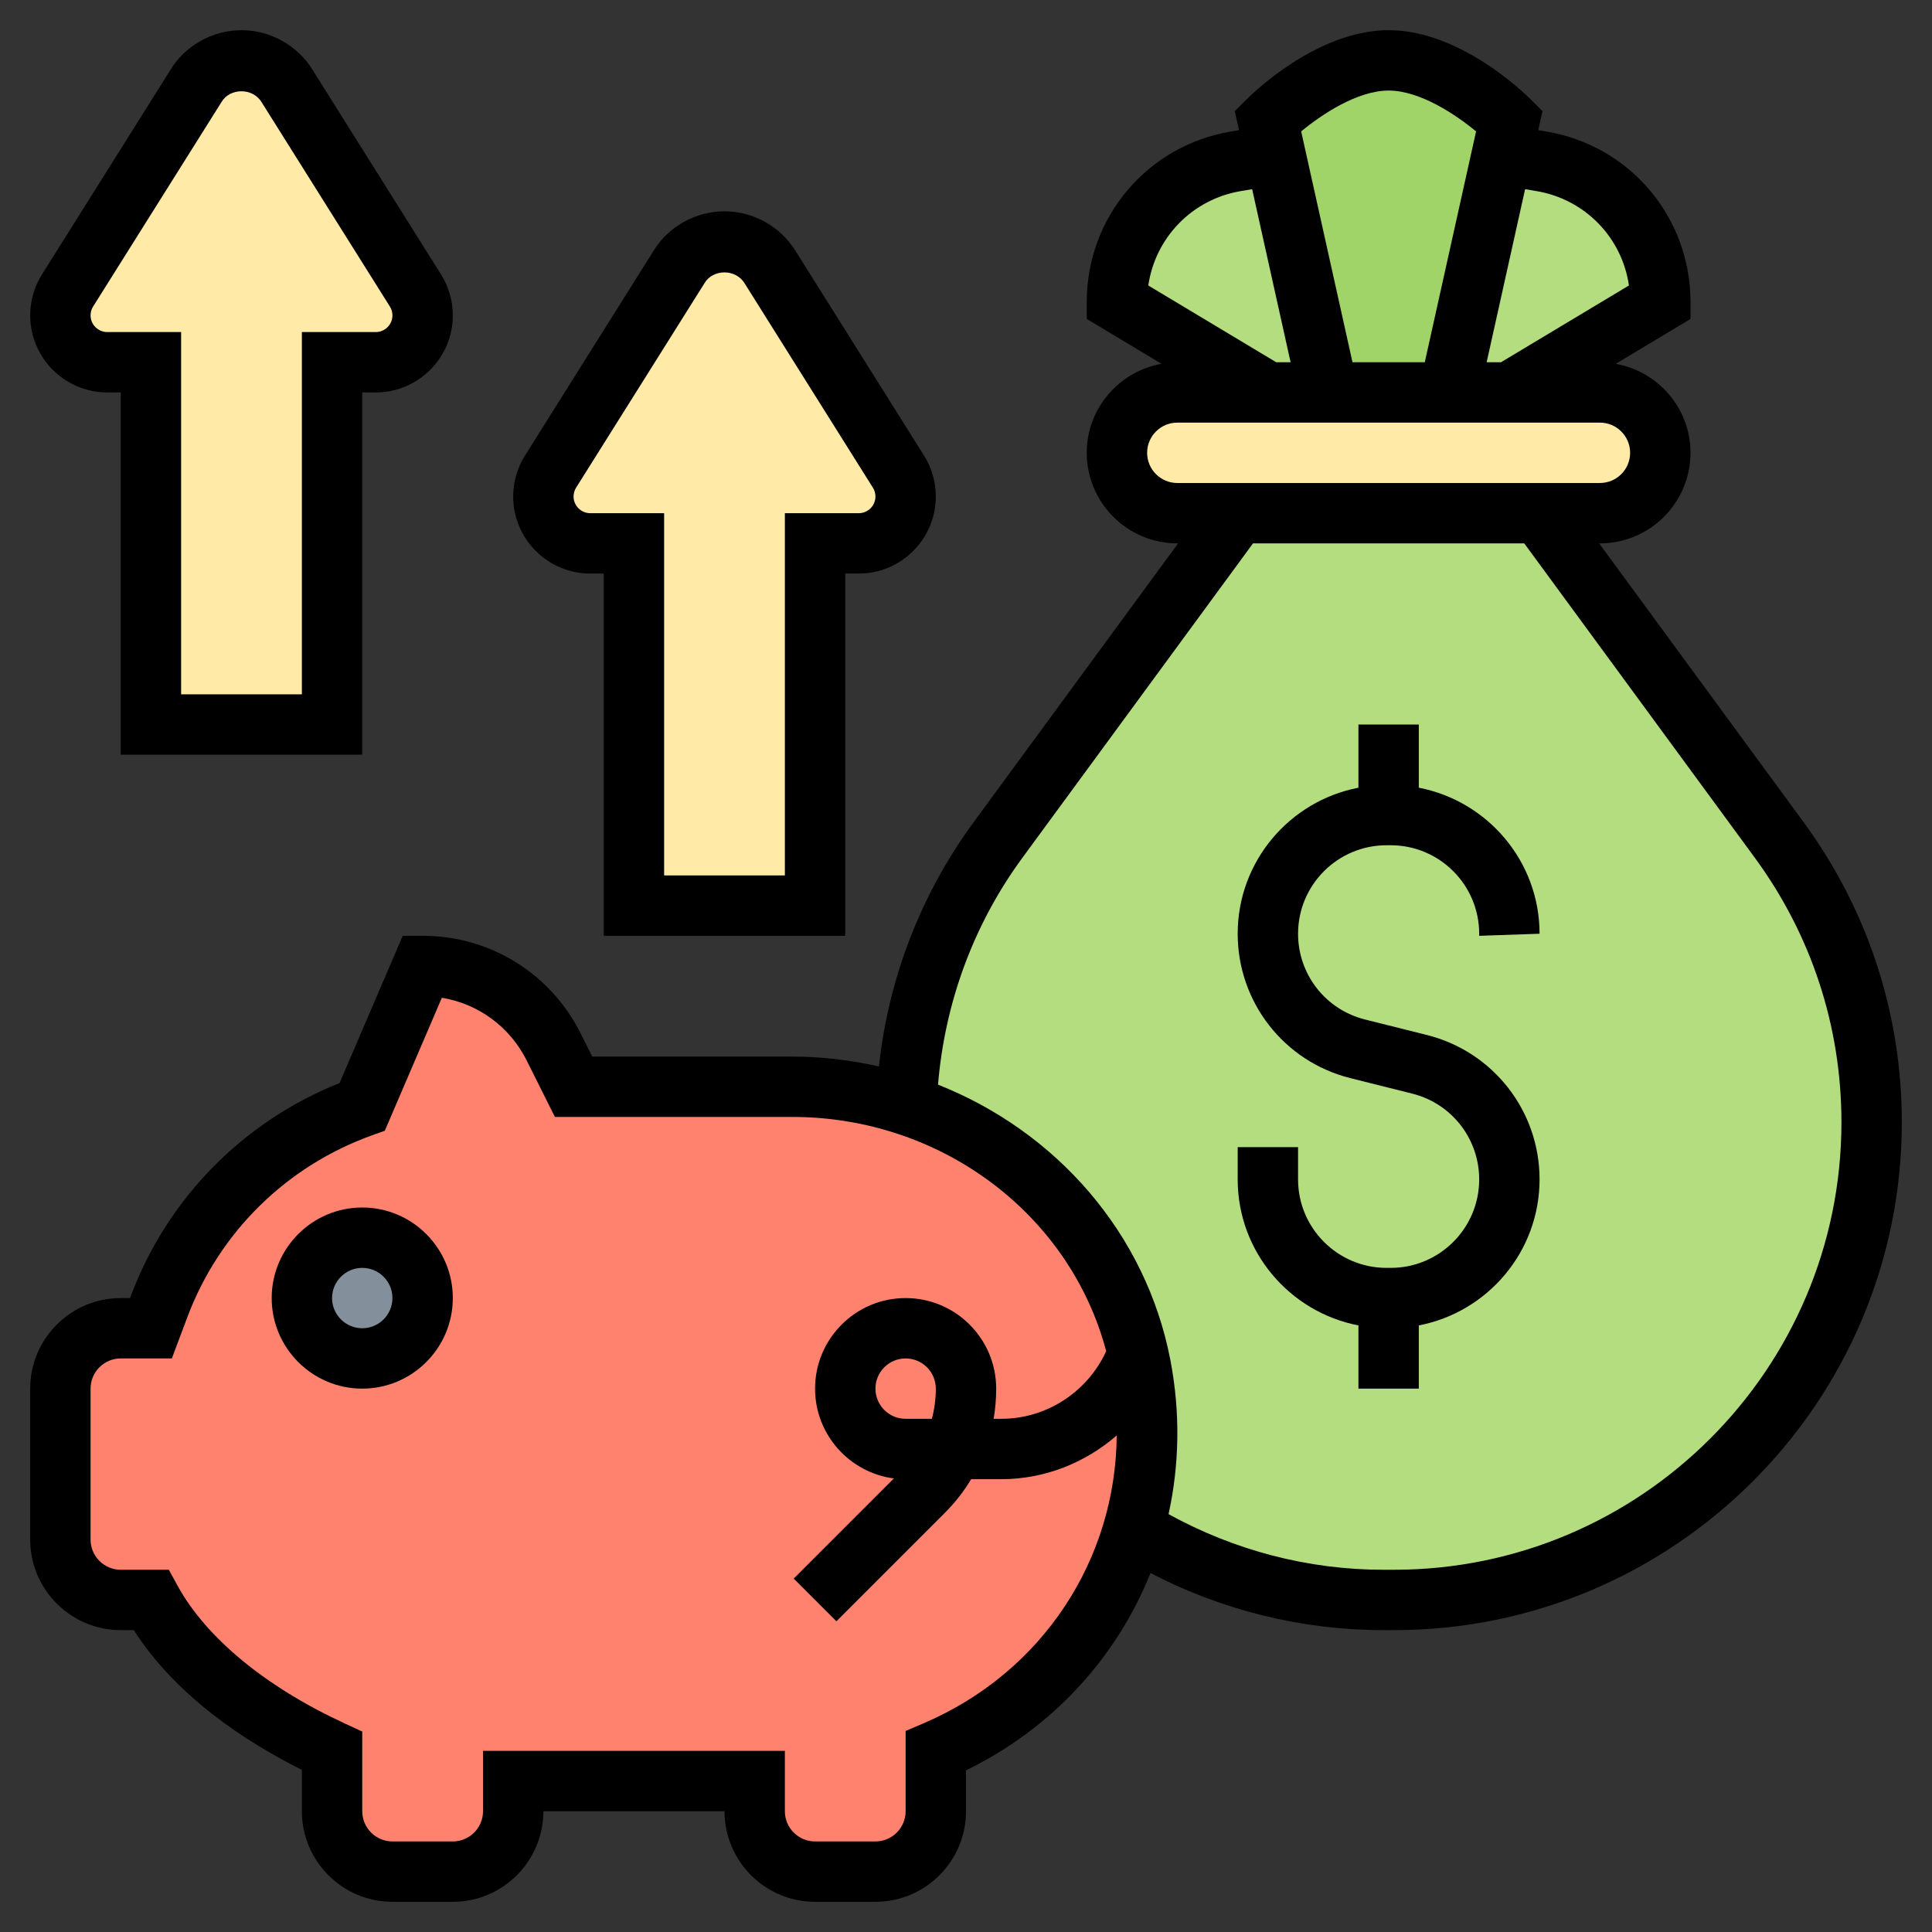 <svg id="Layer_5" enable-background="new 0 0 64 64" height="512" viewBox="0 0 64 64" width="512" xmlns="http://www.w3.org/2000/svg"><rect x="0" y="0" width="64" height="64" fill="#333333" stroke="none"/><g><g><g><path d="m13.76 9.62c.16.25.24.53.24.83 0 .85-.7 1.55-1.55 1.55h-1.45v12h-6v-12h-1.45c-.85 0-1.55-.7-1.55-1.55 0-.3.08-.58.24-.83l4.25-6.76c.31-.53.89-.86 1.51-.86s1.2.33 1.51.86z" fill="#ffeaa7"/></g><g><path d="m29.76 15.62c.16.25.24.53.24.83 0 .85-.7 1.55-1.55 1.55h-1.45v12h-6v-12h-1.45c-.85 0-1.55-.7-1.55-1.55 0-.3.08-.58.24-.83l4.25-6.76c.31-.53.89-.86 1.51-.86s1.2.33 1.51.86z" fill="#ffeaa7"/></g><g><path d="m55 10-5 3h-2l1.75-7.87 1.3.21c1.14.19 2.13.78 2.83 1.61s1.12 1.89 1.12 3.05z" fill="#b4dd7f"/></g><g><path d="m42.25 5.13 1.75 7.87h-2l-5-3c0-1.16.42-2.22 1.12-3.05s1.69-1.42 2.83-1.61z" fill="#b4dd7f"/></g><g><path d="m50 4-.25 1.13-1.75 7.87h-4l-1.75-7.87-.25-1.13s2-2 4-2 4 2 4 2z" fill="#a0d468"/></g><g><path d="m50 13h3c1.1 0 2 .9 2 2 0 .55-.22 1.05-.59 1.41-.36.37-.86.59-1.41.59h-2-10-2c-1.1 0-2-.9-2-2 0-.55.22-1.05.59-1.41.36-.37.86-.59 1.41-.59h3 2 4z" fill="#ffeaa7"/></g><g><path d="m61.22 32.26c.51 1.58.78 3.24.78 4.92 0 8.74-7.08 15.82-15.82 15.82h-.36c-3.04 0-5.87-.87-8.28-2.36.5-1.69.61-3.53.25-5.39-.03-.14-.05-.27-.09-.41-.91-3.96-3.92-7-7.68-8.23.12-3.16 1.16-6.23 3.04-8.79l7.94-10.82h10l7.94 10.82c1 1.36 1.76 2.86 2.28 4.44z" fill="#b4dd7f"/></g><g><path d="m37.7 44.84c.04.14.06.27.09.41.36 1.86.25 3.7-.25 5.39-.93 3.24-3.28 5.96-6.48 7.33l-.06.03v2c0 1.1-.9 2-2 2h-2c-1.1 0-2-.9-2-2v-1h-8v1c0 1.1-.9 2-2 2h-2c-1.1 0-2-.9-2-2v-2c-2.62-1.21-4.86-2.92-6-5h-1c-1.1 0-2-.9-2-2v-5c0-1.1.9-2 2-2h1l.27-.72c1.18-3.15 3.68-5.53 6.73-6.62l2-4.66c1.84 0 3.52 1.04 4.34 2.68l.66 1.32h7.24c1.31 0 2.58.21 3.78.61 3.76 1.23 6.77 4.27 7.68 8.23z" fill="#ff826e"/></g><g><circle cx="12" cy="43" fill="#838f9b" r="2"/></g></g><g><path d="m51 30.931c0-2.4-1.725-4.399-4-4.837v-2.094h-2v2.094c-2.275.437-4 2.436-4 4.837 0 2.268 1.536 4.234 3.734 4.784l2.046.512c1.307.326 2.22 1.496 2.22 2.843 0 1.616-1.314 2.93-2.931 2.93h-.139c-1.616 0-2.93-1.314-2.93-2.931v-1.069h-2v1.069c0 2.4 1.725 4.399 4 4.837v2.094h2v-2.094c2.275-.437 4-2.436 4-4.837 0-2.268-1.536-4.234-3.734-4.784l-2.046-.512c-1.307-.325-2.22-1.495-2.22-2.842 0-1.617 1.314-2.931 2.931-2.931h.139c1.616 0 2.93 1.314 2.93 2.931v.069z"/><path d="m59.744 27.232-6.77-9.232h.026c1.654 0 3-1.346 3-3 0-1.475-1.072-2.698-2.477-2.947l2.477-1.487v-.566c0-2.809-2.011-5.183-4.781-5.644l-.263-.044.14-.631-.389-.388c-.234-.235-2.36-2.293-4.707-2.293s-4.473 2.058-4.707 2.293l-.389.388.14.631-.263.044c-2.77.461-4.781 2.835-4.781 5.644v.566l2.477 1.486c-1.405.25-2.477 1.473-2.477 2.948 0 1.654 1.346 3 3 3h.026l-6.77 9.232c-1.747 2.383-2.821 5.159-3.141 8.095-.928-.207-1.887-.327-2.873-.327h-6.624l-.382-.764c-.998-1.996-3.005-3.236-5.236-3.236h-.659l-2.093 4.878c-3.198 1.276-5.705 3.826-6.915 7.053l-.025.069h-.308c-1.654 0-3 1.346-3 3v5c0 1.654 1.346 3 3 3h.432c1.396 2.18 3.673 3.682 5.568 4.629v1.371c0 1.654 1.346 3 3 3h2c1.654 0 3-1.346 3-3h6c0 1.654 1.346 3 3 3h2c1.654 0 3-1.346 3-3v-1.356c2.861-1.388 4.99-3.74 6.111-6.534 2.387 1.238 5.027 1.89 7.71 1.89h.359c9.274 0 16.82-7.546 16.82-16.821 0-3.601-1.126-7.041-3.256-9.947zm-8.853-20.903c1.62.27 2.841 1.546 3.07 3.128l-4.238 2.543h-.476l1.274-5.733zm-4.891-3.329c1.035 0 2.221.793 2.897 1.353l-1.699 7.647h-2.395l-1.7-7.647c.676-.56 1.862-1.353 2.897-1.353zm-4.891 3.329.37-.062 1.274 5.733h-.476l-4.238-2.543c.23-1.582 1.45-2.858 3.07-3.128zm-3.109 8.671c0-.551.448-1 1-1h14c.552 0 1 .449 1 1s-.448 1-1 1h-14c-.552 0-1-.449-1-1zm-7.393 42.081-.607.259v2.66c0 .551-.448 1-1 1h-2c-.552 0-1-.449-1-1v-2h-10v2c0 .551-.448 1-1 1h-2c-.552 0-1-.449-1-1v-2.64l-.58-.268c-2.624-1.213-4.593-2.837-5.543-4.572l-.284-.52h-1.593c-.552 0-1-.449-1-1v-5c0-.551.448-1 1-1h1.692l.514-1.367c1.055-2.814 3.289-5.012 6.131-6.029l.41-.147 1.89-4.405c1.207.199 2.25.958 2.811 2.079l.934 1.869h7.86c4.941 0 9.201 3.225 10.402 7.759-.618 1.348-1.972 2.241-3.472 2.241h-.257c.057-.327.085-.661.085-1 0-1.654-1.346-3-3-3s-3 1.346-3 3c0 1.522 1.14 2.784 2.611 2.975l-3.318 3.318 1.414 1.414 3.586-3.586c.342-.341.636-.718.878-1.121h1.001c1.435 0 2.78-.544 3.821-1.449-.033 4.103-2.443 7.839-6.386 9.53zm.393-11.081c0 .342-.045.678-.131 1h-.869c-.552 0-1-.449-1-1s.448-1 1-1 1 .449 1 1zm15.18 6h-.36c-2.483 0-4.924-.639-7.11-1.842.358-1.631.395-3.359.061-5.099-.808-4.213-3.79-7.58-7.698-9.129.228-2.728 1.181-5.314 2.795-7.515l7.639-10.415h8.986l7.638 10.415c1.877 2.56 2.869 5.591 2.869 8.764 0 8.173-6.648 14.821-14.82 14.821z"/><path d="m12 40c-1.654 0-3 1.346-3 3s1.346 3 3 3 3-1.346 3-3-1.346-3-3-3zm0 4c-.552 0-1-.449-1-1s.448-1 1-1 1 .449 1 1-.448 1-1 1z"/><path d="m3.553 13h.447v12h8v-12h.447c1.407 0 2.553-1.145 2.553-2.553 0-.483-.136-.953-.392-1.358l-4.236-6.747c-.497-.827-1.406-1.342-2.372-1.342s-1.875.515-2.361 1.326l-4.246 6.761c-.257.407-.393.877-.393 1.36 0 1.408 1.146 2.553 2.553 2.553zm-.468-2.847 4.258-6.781c.275-.459 1.028-.476 1.325.017l4.248 6.766c.055.087.084.188.084.292 0 .305-.248.553-.553.553h-2.447v12h-4v-12h-2.447c-.305 0-.553-.248-.553-.553 0-.104.029-.205.085-.294z"/><path d="m19.553 19h.447v12h8v-12h.447c1.407 0 2.553-1.145 2.553-2.553 0-.483-.136-.953-.392-1.358l-4.236-6.747c-.497-.827-1.406-1.342-2.372-1.342s-1.875.515-2.361 1.326l-4.246 6.762c-.257.406-.393.876-.393 1.359 0 1.408 1.146 2.553 2.553 2.553zm-.468-2.847 4.258-6.781c.275-.459 1.028-.476 1.325.017l4.248 6.766c.055.087.084.188.084.292 0 .305-.248.553-.553.553h-2.447v12h-4v-12h-2.447c-.305 0-.553-.248-.553-.553 0-.104.029-.205.085-.294z"/></g></g></svg>